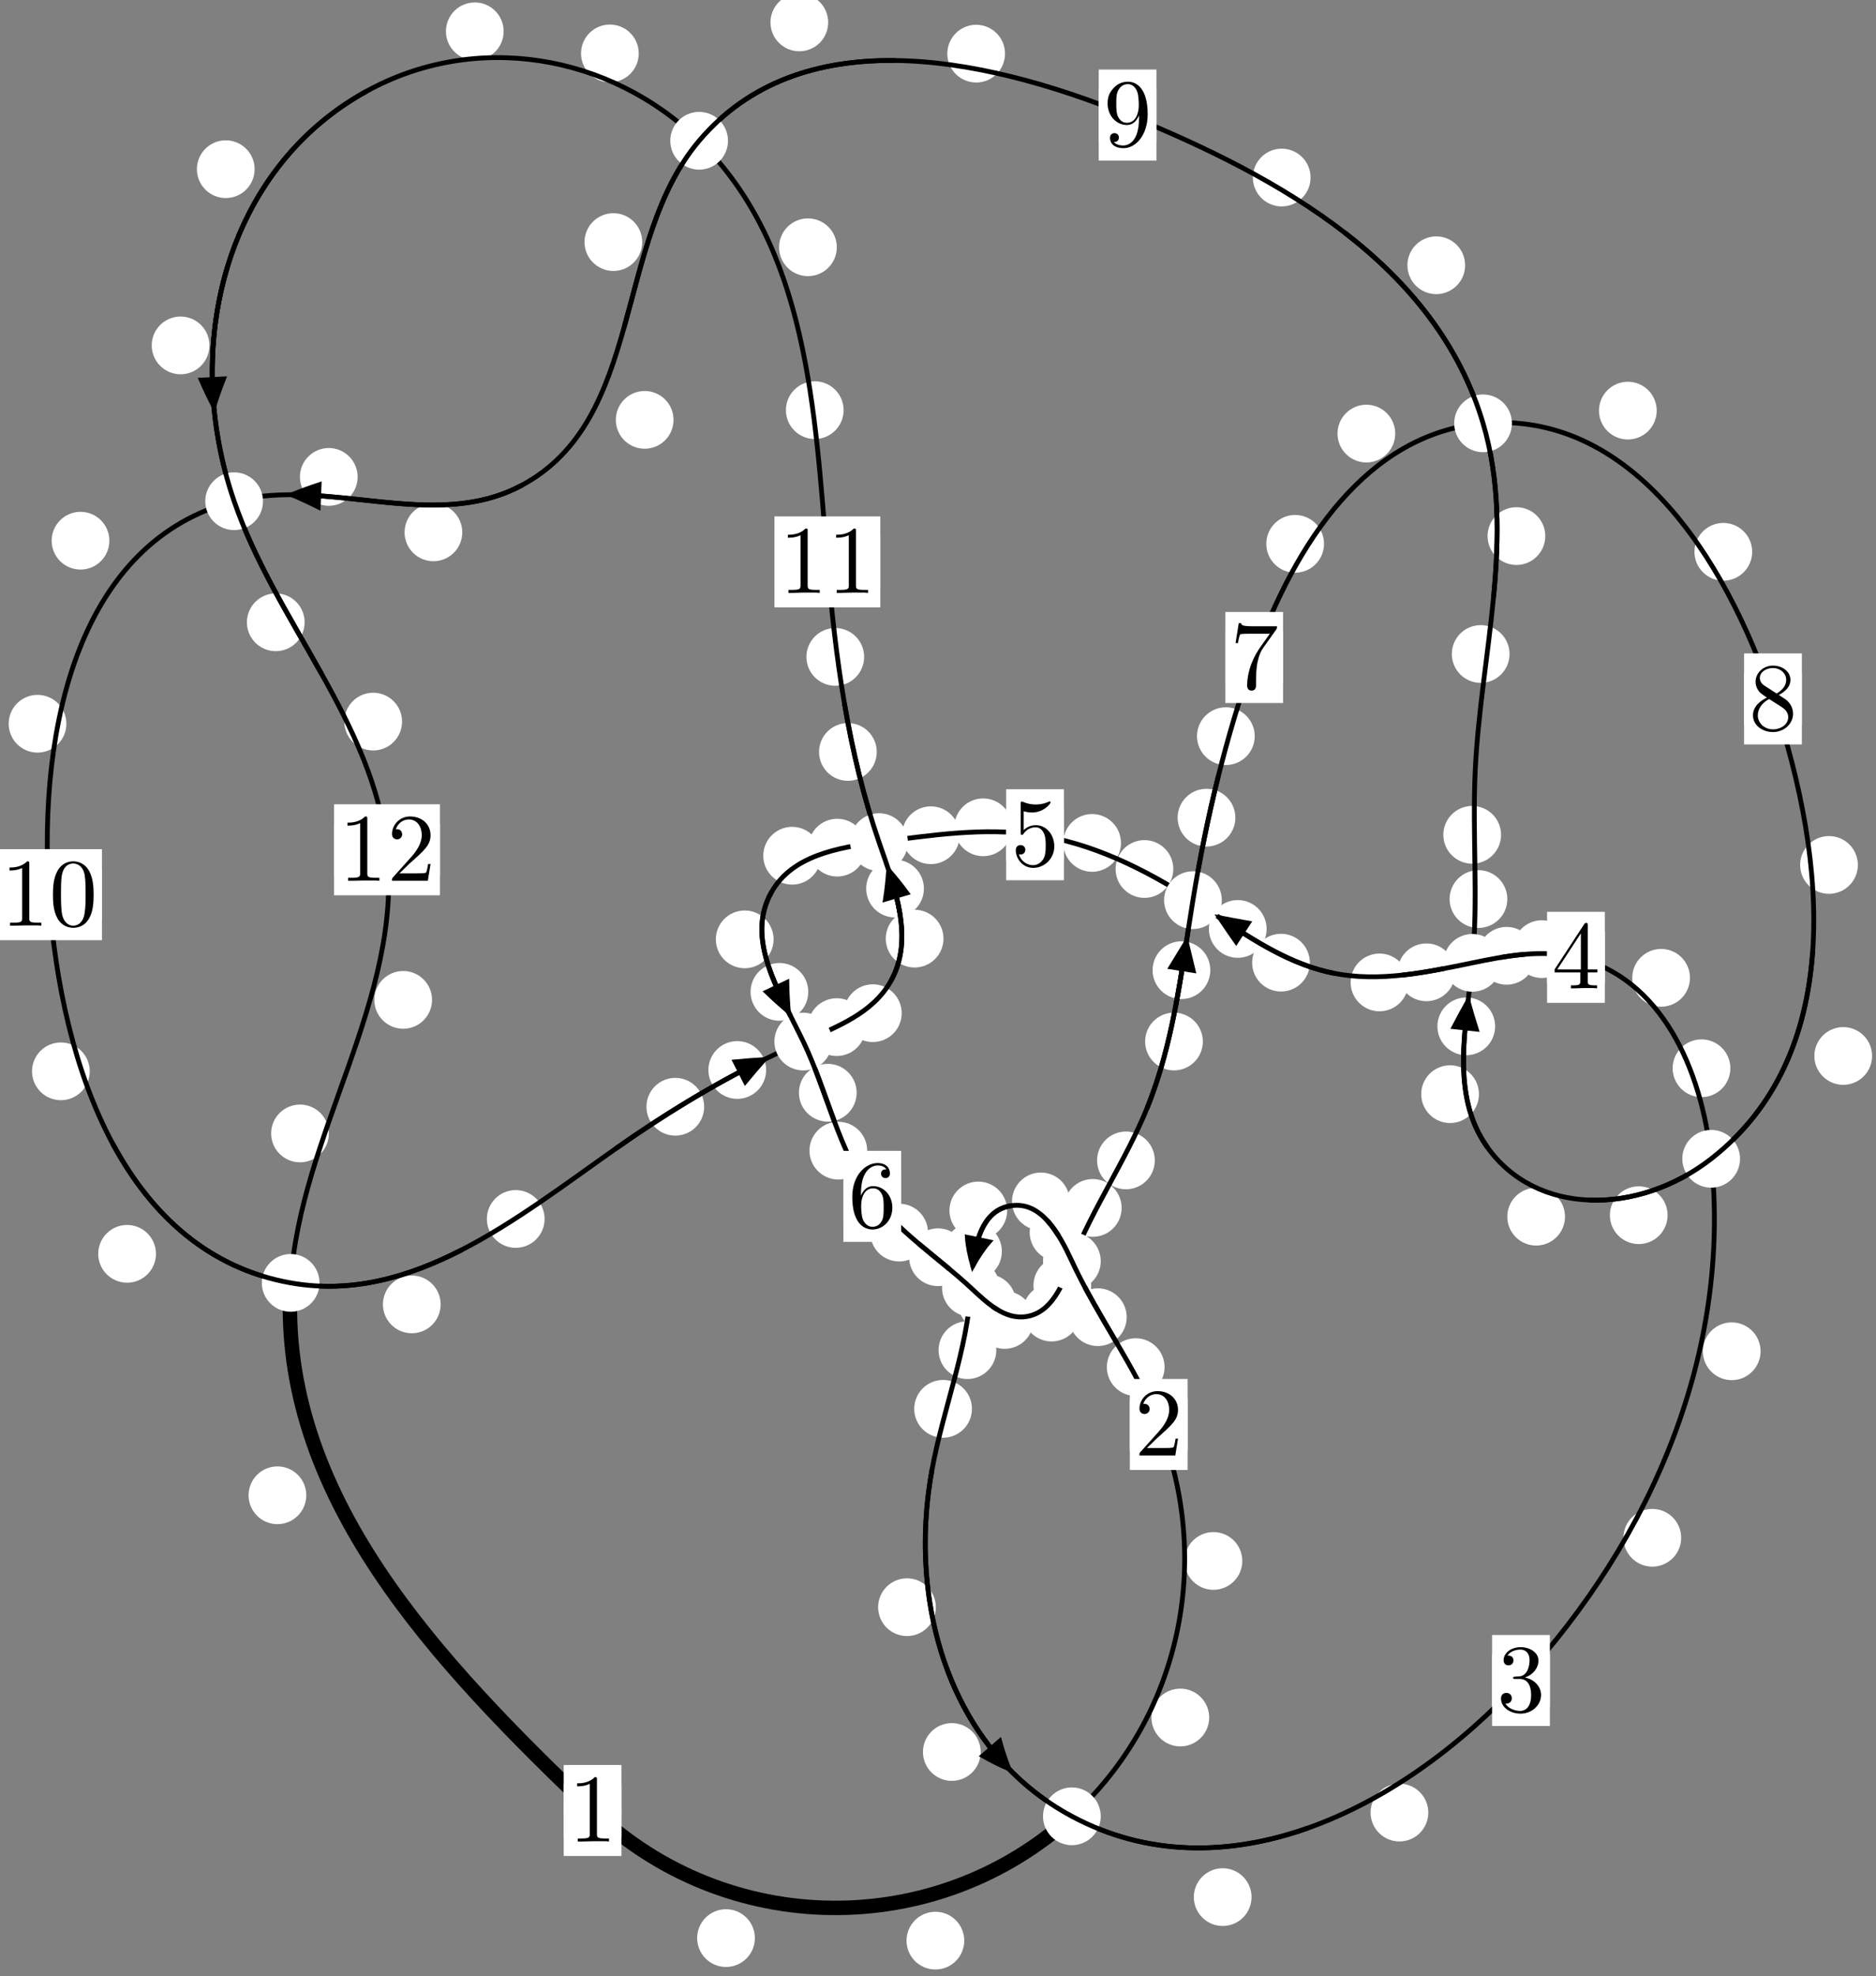 <?xml version="1.0"?>
<!-- Created by MetaPost 1.999 on 2021.07.05:2359 -->
<svg version="1.1" xmlns="http://www.w3.org/2000/svg" xmlns:xlink="http://www.w3.org/1999/xlink" width="194.272" height="204.528" viewBox="0 0 194.272 204.528">
<rect x="0" y="0" width="194.272" height="204.528" fill="#808080" stroke="none"/>
<!-- Original BoundingBox: -111.405655 -15.858383 82.866837 188.669342 -->
  <defs>
    <g transform="scale(0.01,0.01)" id="GLYPHcmr10_48">
      <path style="fill-rule: evenodd;" d="M460 -320C460 -400,455 -480,420 -554C374 -650,292 -666,250 -666C190 -666,117 -640,76 -547C44 -478,39 -400,39 -320C39 -245,43 -155,84 -79C127 2,200 22,249 22C303 22,379 1,423 -94C455 -163,460 -241,460 -320M249 -0C210 -0,151 -25,133 -121C122 -181,122 -273,122 -332C122 -396,122 -462,130 -516C149 -635,224 -644,249 -644C282 -644,348 -626,367 -527C377 -471,377 -395,377 -332C377 -257,377 -189,366 -125C351 -30,294 -0,249 -0"></path>
    </g>
    <g transform="scale(0.01,0.01)" id="GLYPHcmr10_49">
      <path style="fill-rule: evenodd;" d="M294 -640C294 -664,294 -666,271 -666C209 -602,121 -602,89 -602L89 -571C109 -571,168 -571,220 -597L220 -79C220 -43,217 -31,127 -31L95 -31L95 -0L257 -0L130 -3L217 -3L257 -3L297 -3L384 -3L419 -0L419 -31L387 -31C297 -31,294 -42,294 -79"></path>
    </g>
    <g transform="scale(0.01,0.01)" id="GLYPHcmr10_50">
      <path style="fill-rule: evenodd;" d="M127 -77L233 -180C389 -318,449 -372,449 -472C449 -586,359 -666,237 -666C124 -666,50 -574,50 -485C50 -429,100 -429,103 -429C120 -429,155 -441,155 -482C155 -508,137 -534,102 -534C94 -534,92 -534,89 -533C112 -598,166 -635,224 -635C315 -635,358 -554,358 -472C358 -392,308 -313,253 -251L61 -37C50 -26,50 -24,50 -0L421 -0L449 -174L424 -174C419 -144,412 -100,402 -85C395 -77,329 -77,307 -77"></path>
    </g>
    <g transform="scale(0.01,0.01)" id="GLYPHcmr10_51">
      <path style="fill-rule: evenodd;" d="M290 -352C372 -379,430 -449,430 -528C430 -610,342 -666,246 -666C145 -666,69 -606,69 -530C69 -497,91 -478,120 -478C151 -478,171 -500,171 -529C171 -579,124 -579,109 -579C140 -628,206 -641,242 -641C283 -641,338 -619,338 -529C338 -517,336 -459,310 -415C280 -367,246 -364,221 -363C213 -362,189 -360,182 -360C174 -359,167 -358,167 -348C167 -337,174 -337,191 -337L235 -337C317 -337,354 -269,354 -171C354 -35,285 -6,241 -6C198 -6,123 -23,88 -82C123 -77,154 -99,154 -137C154 -173,127 -193,98 -193C74 -193,42 -179,42 -135C42 -44,135 22,244 22C366 22,457 -69,457 -171C457 -253,394 -331,290 -352"></path>
    </g>
    <g transform="scale(0.01,0.01)" id="GLYPHcmr10_52">
      <path style="fill-rule: evenodd;" d="M294 -165L294 -78C294 -42,292 -31,218 -31L197 -31L197 -0L332 -0L238 -3L290 -3L332 -3L374 -3L427 -3L468 -0L468 -31L447 -31C373 -31,371 -42,371 -78L371 -165L471 -165L471 -196L371 -196L371 -651C371 -671,371 -677,355 -677C346 -677,343 -677,335 -665L28 -196L28 -165M300 -196L56 -196L300 -569"></path>
    </g>
    <g transform="scale(0.01,0.01)" id="GLYPHcmr10_53">
      <path style="fill-rule: evenodd;" d="M449 -201C449 -320,367 -420,259 -420C211 -420,168 -404,132 -369L132 -564C152 -558,185 -551,217 -551C340 -551,410 -642,410 -655C410 -661,407 -666,400 -666C399 -666,397 -666,392 -663C372 -654,323 -634,256 -634C216 -634,170 -641,123 -662C115 -665,113 -665,111 -665C101 -665,101 -657,101 -641L101 -345C101 -327,101 -319,115 -319C122 -319,124 -322,128 -328C139 -344,176 -398,257 -398C309 -398,334 -352,342 -334C358 -297,360 -258,360 -208C360 -173,360 -113,336 -71C312 -32,275 -6,229 -6C156 -6,99 -59,82 -118C85 -117,88 -116,99 -116C132 -116,149 -141,149 -165C149 -189,132 -214,99 -214C85 -214,50 -207,50 -161C50 -75,119 22,231 22C347 22,449 -74,449 -201"></path>
    </g>
    <g transform="scale(0.01,0.01)" id="GLYPHcmr10_54">
      <path style="fill-rule: evenodd;" d="M132 -328L132 -352C132 -605,256 -641,307 -641C331 -641,373 -635,395 -601C380 -601,340 -601,340 -556C340 -525,364 -510,386 -510C402 -510,432 -519,432 -558C432 -618,388 -666,305 -666C177 -666,42 -537,42 -316C42 -49,158 22,251 22C362 22,457 -72,457 -204C457 -331,368 -427,257 -427C189 -427,152 -376,132 -328M251 -6C188 -6,158 -66,152 -81C134 -128,134 -208,134 -226C134 -304,166 -404,256 -404C272 -404,318 -404,349 -342C367 -305,367 -254,367 -205C367 -157,367 -107,350 -71C320 -11,274 -6,251 -6"></path>
    </g>
    <g transform="scale(0.01,0.01)" id="GLYPHcmr10_55">
      <path style="fill-rule: evenodd;" d="M476 -609C485 -621,485 -623,485 -644L242 -644C120 -644,118 -657,114 -676L89 -676L56 -470L81 -470C84 -486,93 -549,106 -561C113 -567,191 -567,204 -567L411 -567C400 -551,321 -442,299 -409C209 -274,176 -135,176 -33C176 -23,176 22,222 22C268 22,268 -23,268 -33L268 -84C268 -139,271 -194,279 -248C283 -271,297 -357,341 -419"></path>
    </g>
    <g transform="scale(0.01,0.01)" id="GLYPHcmr10_56">
      <path style="fill-rule: evenodd;" d="M163 -457C117 -487,113 -521,113 -538C113 -599,178 -641,249 -641C322 -641,386 -589,386 -517C386 -460,347 -412,287 -377M309 -362C381 -399,430 -451,430 -517C430 -609,341 -666,250 -666C150 -666,69 -592,69 -499C69 -481,71 -436,113 -389C124 -377,161 -352,186 -335C128 -306,42 -250,42 -151C42 -45,144 22,249 22C362 22,457 -61,457 -168C457 -204,446 -249,408 -291C389 -312,373 -322,309 -362M209 -320L332 -242C360 -223,407 -193,407 -132C407 -58,332 -6,250 -6C164 -6,92 -68,92 -151C92 -209,124 -273,209 -320"></path>
    </g>
    <g transform="scale(0.01,0.01)" id="GLYPHcmr10_57">
      <path style="fill-rule: evenodd;" d="M367 -318L367 -286C367 -52,263 -6,205 -6C188 -6,134 -8,107 -42C151 -42,159 -71,159 -88C159 -119,135 -134,113 -134C97 -134,67 -125,67 -86C67 -19,121 22,206 22C335 22,457 -114,457 -329C457 -598,342 -666,253 -666C198 -666,149 -648,106 -603C65 -558,42 -516,42 -441C42 -316,130 -218,242 -218C303 -218,344 -260,367 -318M243 -241C227 -241,181 -241,150 -304C132 -341,132 -391,132 -440C132 -494,132 -541,153 -578C180 -628,218 -641,253 -641C299 -641,332 -607,349 -562C361 -530,365 -467,365 -421C365 -338,331 -241,243 -241"></path>
    </g>
  </defs>
  <path d="M78.173 200.607C78.173 199.814,77.858 199.054,77.297 198.493C76.737 197.933,75.977 197.618,75.184 197.618C74.391 197.618,73.631 197.933,73.071 198.493C72.51 199.054,72.195 199.814,72.195 200.607C72.195 201.399,72.51 202.16,73.071 202.72C73.631 203.281,74.391 203.596,75.184 203.596C75.977 203.596,76.737 203.281,77.297 202.72C77.858 202.16,78.173 201.399,78.173 200.607Z" style="fill: rgb(100%,100%,100%);stroke: none;"></path>
  <path d="M64.355 187.398C64.355 186.606,64.04 185.845,63.48 185.285C62.919 184.724,62.159 184.41,61.367 184.41C60.574 184.41,59.814 184.724,59.253 185.285C58.693 185.845,58.378 186.606,58.378 187.398C58.378 188.191,58.693 188.951,59.253 189.512C59.814 190.072,60.574 190.387,61.367 190.387C62.159 190.387,62.919 190.072,63.48 189.512C64.04 188.951,64.355 188.191,64.355 187.398Z" style="fill: rgb(100%,100%,100%);stroke: none;"></path>
  <path d="M125.219 177.774C125.219 176.981,124.904 176.221,124.343 175.661C123.783 175.1,123.023 174.785,122.23 174.785C121.437 174.785,120.677 175.1,120.117 175.661C119.556 176.221,119.241 176.981,119.241 177.774C119.241 178.567,119.556 179.327,120.117 179.887C120.677 180.448,121.437 180.763,122.23 180.763C123.023 180.763,123.783 180.448,124.343 179.887C124.904 179.327,125.219 178.567,125.219 177.774Z" style="fill: rgb(100%,100%,100%);stroke: none;"></path>
  <path d="M99.855 200.87C99.855 200.077,99.54 199.317,98.98 198.756C98.419 198.196,97.659 197.881,96.867 197.881C96.074 197.881,95.314 198.196,94.753 198.756C94.193 199.317,93.878 200.077,93.878 200.87C93.878 201.662,94.193 202.422,94.753 202.983C95.314 203.543,96.074 203.858,96.867 203.858C97.659 203.858,98.419 203.543,98.98 202.983C99.54 202.422,99.855 201.662,99.855 200.87Z" style="fill: rgb(100%,100%,100%);stroke: none;"></path>
  <path d="M120.599 141.506C120.599 140.713,120.284 139.953,119.723 139.393C119.163 138.832,118.403 138.517,117.61 138.517C116.817 138.517,116.057 138.832,115.497 139.393C114.936 139.953,114.621 140.713,114.621 141.506C114.621 142.299,114.936 143.059,115.497 143.619C116.057 144.18,116.817 144.495,117.61 144.495C118.403 144.495,119.163 144.18,119.723 143.619C120.284 143.059,120.599 142.299,120.599 141.506Z" style="fill: rgb(100%,100%,100%);stroke: none;"></path>
  <path d="M128.648 161.569C128.648 160.776,128.333 160.016,127.772 159.456C127.212 158.895,126.452 158.58,125.659 158.58C124.866 158.58,124.106 158.895,123.546 159.456C122.985 160.016,122.67 160.776,122.67 161.569C122.67 162.362,122.985 163.122,123.546 163.682C124.106 164.243,124.866 164.558,125.659 164.558C126.452 164.558,127.212 164.243,127.772 163.682C128.333 163.122,128.648 162.362,128.648 161.569Z" style="fill: rgb(100%,100%,100%);stroke: none;"></path>
  <path d="M112.607 127.556C112.607 126.764,112.292 126.004,111.732 125.443C111.171 124.883,110.411 124.568,109.618 124.568C108.826 124.568,108.065 124.883,107.505 125.443C106.944 126.004,106.63 126.764,106.63 127.556C106.63 128.349,106.944 129.109,107.505 129.67C108.065 130.23,108.826 130.545,109.618 130.545C110.411 130.545,111.171 130.23,111.732 129.67C112.292 129.109,112.607 128.349,112.607 127.556Z" style="fill: rgb(100%,100%,100%);stroke: none;"></path>
  <path d="M116.675 136.339C116.675 135.546,116.36 134.786,115.8 134.225C115.239 133.665,114.479 133.35,113.687 133.35C112.894 133.35,112.134 133.665,111.573 134.225C111.013 134.786,110.698 135.546,110.698 136.339C110.698 137.131,111.013 137.891,111.573 138.452C112.134 139.012,112.894 139.327,113.687 139.327C114.479 139.327,115.239 139.012,115.8 138.452C116.36 137.891,116.675 137.131,116.675 136.339Z" style="fill: rgb(100%,100%,100%);stroke: none;"></path>
  <path d="M104.3 125.293C104.3 124.5,103.985 123.74,103.424 123.18C102.864 122.619,102.104 122.304,101.311 122.304C100.518 122.304,99.758 122.619,99.198 123.18C98.637 123.74,98.322 124.5,98.322 125.293C98.322 126.086,98.637 126.846,99.198 127.406C99.758 127.967,100.518 128.282,101.311 128.282C102.104 128.282,102.864 127.967,103.424 127.406C103.985 126.846,104.3 126.086,104.3 125.293Z" style="fill: rgb(100%,100%,100%);stroke: none;"></path>
  <path d="M110.777 124.356C110.777 123.563,110.462 122.803,109.901 122.243C109.341 121.682,108.581 121.367,107.788 121.367C106.995 121.367,106.235 121.682,105.675 122.243C105.114 122.803,104.799 123.563,104.799 124.356C104.799 125.149,105.114 125.909,105.675 126.469C106.235 127.03,106.995 127.345,107.788 127.345C108.581 127.345,109.341 127.03,109.901 126.469C110.462 125.909,110.777 125.149,110.777 124.356Z" style="fill: rgb(100%,100%,100%);stroke: none;"></path>
  <path d="M103.172 139.749C103.172 138.957,102.857 138.197,102.297 137.636C101.736 137.076,100.976 136.761,100.183 136.761C99.391 136.761,98.631 137.076,98.07 137.636C97.51 138.197,97.195 138.957,97.195 139.749C97.195 140.542,97.51 141.302,98.07 141.863C98.631 142.423,99.391 142.738,100.183 142.738C100.976 142.738,101.736 142.423,102.297 141.863C102.857 141.302,103.172 140.542,103.172 139.749Z" style="fill: rgb(100%,100%,100%);stroke: none;"></path>
  <path d="M103.751 129.529C103.751 128.736,103.436 127.976,102.875 127.416C102.315 126.855,101.555 126.54,100.762 126.54C99.969 126.54,99.209 126.855,98.649 127.416C98.088 127.976,97.773 128.736,97.773 129.529C97.773 130.322,98.088 131.082,98.649 131.642C99.209 132.203,99.969 132.518,100.762 132.518C101.555 132.518,102.315 132.203,102.875 131.642C103.436 131.082,103.751 130.322,103.751 129.529Z" style="fill: rgb(100%,100%,100%);stroke: none;"></path>
  <path d="M96.912 166.355C96.912 165.563,96.597 164.803,96.037 164.242C95.476 163.682,94.716 163.367,93.924 163.367C93.131 163.367,92.371 163.682,91.81 164.242C91.25 164.803,90.935 165.563,90.935 166.355C90.935 167.148,91.25 167.908,91.81 168.469C92.371 169.029,93.131 169.344,93.924 169.344C94.716 169.344,95.476 169.029,96.037 168.469C96.597 167.908,96.912 167.148,96.912 166.355Z" style="fill: rgb(100%,100%,100%);stroke: none;"></path>
  <path d="M100.651 145.824C100.651 145.031,100.336 144.271,99.775 143.711C99.215 143.15,98.454 142.835,97.662 142.835C96.869 142.835,96.109 143.15,95.548 143.711C94.988 144.271,94.673 145.031,94.673 145.824C94.673 146.617,94.988 147.377,95.548 147.937C96.109 148.498,96.869 148.813,97.662 148.813C98.454 148.813,99.215 148.498,99.775 147.937C100.336 147.377,100.651 146.617,100.651 145.824Z" style="fill: rgb(100%,100%,100%);stroke: none;"></path>
  <path d="M129.605 196.363C129.605 195.571,129.29 194.811,128.73 194.25C128.169 193.69,127.409 193.375,126.617 193.375C125.824 193.375,125.064 193.69,124.503 194.25C123.943 194.811,123.628 195.571,123.628 196.363C123.628 197.156,123.943 197.916,124.503 198.477C125.064 199.037,125.824 199.352,126.617 199.352C127.409 199.352,128.169 199.037,128.73 198.477C129.29 197.916,129.605 197.156,129.605 196.363Z" style="fill: rgb(100%,100%,100%);stroke: none;"></path>
  <path d="M101.556 181.342C101.556 180.549,101.241 179.789,100.681 179.228C100.12 178.668,99.36 178.353,98.567 178.353C97.775 178.353,97.014 178.668,96.454 179.228C95.893 179.789,95.578 180.549,95.578 181.342C95.578 182.134,95.893 182.895,96.454 183.455C97.014 184.015,97.775 184.33,98.567 184.33C99.36 184.33,100.12 184.015,100.681 183.455C101.241 182.895,101.556 182.134,101.556 181.342Z" style="fill: rgb(100%,100%,100%);stroke: none;"></path>
  <path d="M174.097 159.17C174.097 158.378,173.782 157.618,173.221 157.057C172.661 156.497,171.901 156.182,171.108 156.182C170.315 156.182,169.555 156.497,168.995 157.057C168.434 157.618,168.119 158.378,168.119 159.17C168.119 159.963,168.434 160.723,168.995 161.284C169.555 161.844,170.315 162.159,171.108 162.159C171.901 162.159,172.661 161.844,173.221 161.284C173.782 160.723,174.097 159.963,174.097 159.17Z" style="fill: rgb(100%,100%,100%);stroke: none;"></path>
  <path d="M147.91 187.615C147.91 186.822,147.595 186.062,147.034 185.501C146.474 184.941,145.714 184.626,144.921 184.626C144.128 184.626,143.368 184.941,142.808 185.501C142.247 186.062,141.932 186.822,141.932 187.615C141.932 188.407,142.247 189.168,142.808 189.728C143.368 190.289,144.128 190.604,144.921 190.604C145.714 190.604,146.474 190.289,147.034 189.728C147.595 189.168,147.91 188.407,147.91 187.615Z" style="fill: rgb(100%,100%,100%);stroke: none;"></path>
  <path d="M179.191 110.572C179.191 109.779,178.876 109.019,178.315 108.458C177.755 107.898,176.995 107.583,176.202 107.583C175.409 107.583,174.649 107.898,174.089 108.458C173.528 109.019,173.213 109.779,173.213 110.572C173.213 111.364,173.528 112.125,174.089 112.685C174.649 113.246,175.409 113.561,176.202 113.561C176.995 113.561,177.755 113.246,178.315 112.685C178.876 112.125,179.191 111.364,179.191 110.572Z" style="fill: rgb(100%,100%,100%);stroke: none;"></path>
  <path d="M182.32 139.865C182.32 139.072,182.005 138.312,181.444 137.752C180.884 137.191,180.124 136.876,179.331 136.876C178.538 136.876,177.778 137.191,177.218 137.752C176.657 138.312,176.342 139.072,176.342 139.865C176.342 140.658,176.657 141.418,177.218 141.978C177.778 142.539,178.538 142.854,179.331 142.854C180.124 142.854,180.884 142.539,181.444 141.978C182.005 141.418,182.32 140.658,182.32 139.865Z" style="fill: rgb(100%,100%,100%);stroke: none;"></path>
  <path d="M162.657 98.241C162.657 97.448,162.342 96.688,161.781 96.128C161.221 95.567,160.461 95.252,159.668 95.252C158.875 95.252,158.115 95.567,157.555 96.128C156.994 96.688,156.679 97.448,156.679 98.241C156.679 99.034,156.994 99.794,157.555 100.354C158.115 100.915,158.875 101.23,159.668 101.23C160.461 101.23,161.221 100.915,161.781 100.354C162.342 99.794,162.657 99.034,162.657 98.241Z" style="fill: rgb(100%,100%,100%);stroke: none;"></path>
  <path d="M175.008 101.211C175.008 100.418,174.693 99.658,174.133 99.098C173.572 98.537,172.812 98.222,172.019 98.222C171.227 98.222,170.467 98.537,169.906 99.098C169.346 99.658,169.031 100.418,169.031 101.211C169.031 102.004,169.346 102.764,169.906 103.324C170.467 103.885,171.227 104.2,172.019 104.2C172.812 104.2,173.572 103.885,174.133 103.324C174.693 102.764,175.008 102.004,175.008 101.211Z" style="fill: rgb(100%,100%,100%);stroke: none;"></path>
  <path d="M150.701 100.642C150.701 99.85,150.386 99.089,149.825 98.529C149.265 97.968,148.505 97.653,147.712 97.653C146.919 97.653,146.159 97.968,145.599 98.529C145.038 99.089,144.723 99.85,144.723 100.642C144.723 101.435,145.038 102.195,145.599 102.756C146.159 103.316,146.919 103.631,147.712 103.631C148.505 103.631,149.265 103.316,149.825 102.756C150.386 102.195,150.701 101.435,150.701 100.642Z" style="fill: rgb(100%,100%,100%);stroke: none;"></path>
  <path d="M159.011 98.931C159.011 98.138,158.696 97.378,158.136 96.818C157.575 96.257,156.815 95.942,156.022 95.942C155.23 95.942,154.469 96.257,153.909 96.818C153.348 97.378,153.034 98.138,153.034 98.931C153.034 99.724,153.348 100.484,153.909 101.044C154.469 101.605,155.23 101.92,156.022 101.92C156.815 101.92,157.575 101.605,158.136 101.044C158.696 100.484,159.011 99.724,159.011 98.931Z" style="fill: rgb(100%,100%,100%);stroke: none;"></path>
  <path d="M135.645 99.643C135.645 98.85,135.331 98.09,134.77 97.529C134.21 96.969,133.449 96.654,132.657 96.654C131.864 96.654,131.104 96.969,130.543 97.529C129.983 98.09,129.668 98.85,129.668 99.643C129.668 100.435,129.983 101.196,130.543 101.756C131.104 102.316,131.864 102.631,132.657 102.631C133.449 102.631,134.21 102.316,134.77 101.756C135.331 101.196,135.645 100.435,135.645 99.643Z" style="fill: rgb(100%,100%,100%);stroke: none;"></path>
  <path d="M145.845 101.688C145.845 100.895,145.53 100.135,144.97 99.574C144.409 99.014,143.649 98.699,142.856 98.699C142.064 98.699,141.303 99.014,140.743 99.574C140.182 100.135,139.868 100.895,139.868 101.688C139.868 102.48,140.182 103.24,140.743 103.801C141.303 104.361,142.064 104.676,142.856 104.676C143.649 104.676,144.409 104.361,144.97 103.801C145.53 103.24,145.845 102.48,145.845 101.688Z" style="fill: rgb(100%,100%,100%);stroke: none;"></path>
  <path d="M121.504 89.948C121.504 89.155,121.189 88.395,120.629 87.835C120.068 87.274,119.308 86.959,118.516 86.959C117.723 86.959,116.963 87.274,116.402 87.835C115.842 88.395,115.527 89.155,115.527 89.948C115.527 90.741,115.842 91.501,116.402 92.061C116.963 92.622,117.723 92.937,118.516 92.937C119.308 92.937,120.068 92.622,120.629 92.061C121.189 91.501,121.504 90.741,121.504 89.948Z" style="fill: rgb(100%,100%,100%);stroke: none;"></path>
  <path d="M131.167 96.152C131.167 95.359,130.852 94.599,130.291 94.038C129.731 93.478,128.971 93.163,128.178 93.163C127.385 93.163,126.625 93.478,126.065 94.038C125.504 94.599,125.189 95.359,125.189 96.152C125.189 96.944,125.504 97.705,126.065 98.265C126.625 98.826,127.385 99.141,128.178 99.141C128.971 99.141,129.731 98.826,130.291 98.265C130.852 97.705,131.167 96.944,131.167 96.152Z" style="fill: rgb(100%,100%,100%);stroke: none;"></path>
  <path d="M104.801 85.632C104.801 84.839,104.486 84.079,103.926 83.518C103.365 82.958,102.605 82.643,101.813 82.643C101.02 82.643,100.26 82.958,99.699 83.518C99.139 84.079,98.824 84.839,98.824 85.632C98.824 86.424,99.139 87.184,99.699 87.745C100.26 88.305,101.02 88.62,101.813 88.62C102.605 88.62,103.365 88.305,103.926 87.745C104.486 87.184,104.801 86.424,104.801 85.632Z" style="fill: rgb(100%,100%,100%);stroke: none;"></path>
  <path d="M116.084 87.248C116.084 86.455,115.769 85.695,115.209 85.135C114.648 84.574,113.888 84.259,113.095 84.259C112.303 84.259,111.542 84.574,110.982 85.135C110.422 85.695,110.107 86.455,110.107 87.248C110.107 88.041,110.422 88.801,110.982 89.361C111.542 89.922,112.303 90.237,113.095 90.237C113.888 90.237,114.648 89.922,115.209 89.361C115.769 88.801,116.084 88.041,116.084 87.248Z" style="fill: rgb(100%,100%,100%);stroke: none;"></path>
  <path d="M89.689 87.738C89.689 86.945,89.374 86.185,88.813 85.625C88.253 85.064,87.493 84.749,86.7 84.749C85.907 84.749,85.147 85.064,84.587 85.625C84.026 86.185,83.711 86.945,83.711 87.738C83.711 88.531,84.026 89.291,84.587 89.851C85.147 90.412,85.907 90.727,86.7 90.727C87.493 90.727,88.253 90.412,88.813 89.851C89.374 89.291,89.689 88.531,89.689 87.738Z" style="fill: rgb(100%,100%,100%);stroke: none;"></path>
  <path d="M99.385 86.452C99.385 85.66,99.07 84.899,98.509 84.339C97.949 83.778,97.189 83.463,96.396 83.463C95.603 83.463,94.843 83.778,94.283 84.339C93.722 84.899,93.407 85.66,93.407 86.452C93.407 87.245,93.722 88.005,94.283 88.566C94.843 89.126,95.603 89.441,96.396 89.441C97.189 89.441,97.949 89.126,98.509 88.566C99.07 88.005,99.385 87.245,99.385 86.452Z" style="fill: rgb(100%,100%,100%);stroke: none;"></path>
  <path d="M80.109 97.23C80.109 96.437,79.794 95.677,79.233 95.116C78.673 94.556,77.912 94.241,77.12 94.241C76.327 94.241,75.567 94.556,75.006 95.116C74.446 95.677,74.131 96.437,74.131 97.23C74.131 98.022,74.446 98.783,75.006 99.343C75.567 99.904,76.327 100.219,77.12 100.219C77.912 100.219,78.673 99.904,79.233 99.343C79.794 98.783,80.109 98.022,80.109 97.23Z" style="fill: rgb(100%,100%,100%);stroke: none;"></path>
  <path d="M85.019 88.573C85.019 87.781,84.704 87.02,84.144 86.46C83.583 85.899,82.823 85.584,82.031 85.584C81.238 85.584,80.478 85.899,79.917 86.46C79.357 87.02,79.042 87.781,79.042 88.573C79.042 89.366,79.357 90.126,79.917 90.687C80.478 91.247,81.238 91.562,82.031 91.562C82.823 91.562,83.583 91.247,84.144 90.687C84.704 90.126,85.019 89.366,85.019 88.573Z" style="fill: rgb(100%,100%,100%);stroke: none;"></path>
  <path d="M88.711 113.106C88.711 112.313,88.396 111.553,87.836 110.992C87.275 110.432,86.515 110.117,85.722 110.117C84.93 110.117,84.17 110.432,83.609 110.992C83.049 111.553,82.734 112.313,82.734 113.106C82.734 113.898,83.049 114.659,83.609 115.219C84.17 115.78,84.93 116.095,85.722 116.095C86.515 116.095,87.275 115.78,87.836 115.219C88.396 114.659,88.711 113.898,88.711 113.106Z" style="fill: rgb(100%,100%,100%);stroke: none;"></path>
  <path d="M83.703 102.665C83.703 101.872,83.388 101.112,82.828 100.552C82.268 99.991,81.507 99.676,80.715 99.676C79.922 99.676,79.162 99.991,78.601 100.552C78.041 101.112,77.726 101.872,77.726 102.665C77.726 103.458,78.041 104.218,78.601 104.778C79.162 105.339,79.922 105.654,80.715 105.654C81.507 105.654,82.268 105.339,82.828 104.778C83.388 104.218,83.703 103.458,83.703 102.665Z" style="fill: rgb(100%,100%,100%);stroke: none;"></path>
  <path d="M96.103 127.581C96.103 126.788,95.788 126.028,95.227 125.467C94.667 124.907,93.907 124.592,93.114 124.592C92.321 124.592,91.561 124.907,91.001 125.467C90.44 126.028,90.125 126.788,90.125 127.581C90.125 128.373,90.44 129.134,91.001 129.694C91.561 130.255,92.321 130.57,93.114 130.57C93.907 130.57,94.667 130.255,95.227 129.694C95.788 129.134,96.103 128.373,96.103 127.581Z" style="fill: rgb(100%,100%,100%);stroke: none;"></path>
  <path d="M89.804 119.101C89.804 118.308,89.489 117.548,88.928 116.988C88.368 116.427,87.608 116.112,86.815 116.112C86.022 116.112,85.262 116.427,84.702 116.988C84.141 117.548,83.826 118.308,83.826 119.101C83.826 119.894,84.141 120.654,84.702 121.214C85.262 121.775,86.022 122.09,86.815 122.09C87.608 122.09,88.368 121.775,88.928 121.214C89.489 120.654,89.804 119.894,89.804 119.101Z" style="fill: rgb(100%,100%,100%);stroke: none;"></path>
  <path d="M105.218 134.871C105.218 134.079,104.903 133.319,104.343 132.758C103.782 132.198,103.022 131.883,102.23 131.883C101.437 131.883,100.677 132.198,100.116 132.758C99.556 133.319,99.241 134.079,99.241 134.871C99.241 135.664,99.556 136.424,100.116 136.985C100.677 137.545,101.437 137.86,102.23 137.86C103.022 137.86,103.782 137.545,104.343 136.985C104.903 136.424,105.218 135.664,105.218 134.871Z" style="fill: rgb(100%,100%,100%);stroke: none;"></path>
  <path d="M100.125 130.132C100.125 129.34,99.811 128.579,99.25 128.019C98.69 127.458,97.929 127.144,97.137 127.144C96.344 127.144,95.584 127.458,95.023 128.019C94.463 128.579,94.148 129.34,94.148 130.132C94.148 130.925,94.463 131.685,95.023 132.246C95.584 132.806,96.344 133.121,97.137 133.121C97.929 133.121,98.69 132.806,99.25 132.246C99.811 131.685,100.125 130.925,100.125 130.132Z" style="fill: rgb(100%,100%,100%);stroke: none;"></path>
  <path d="M111.889 135.861C111.889 135.068,111.574 134.308,111.013 133.747C110.453 133.187,109.692 132.872,108.9 132.872C108.107 132.872,107.347 133.187,106.786 133.747C106.226 134.308,105.911 135.068,105.911 135.861C105.911 136.653,106.226 137.413,106.786 137.974C107.347 138.534,108.107 138.849,108.9 138.849C109.692 138.849,110.453 138.534,111.013 137.974C111.574 137.413,111.889 136.653,111.889 135.861Z" style="fill: rgb(100%,100%,100%);stroke: none;"></path>
  <path d="M107.032 136.625C107.032 135.832,106.717 135.072,106.156 134.511C105.596 133.951,104.836 133.636,104.043 133.636C103.25 133.636,102.49 133.951,101.93 134.511C101.369 135.072,101.054 135.832,101.054 136.625C101.054 137.417,101.369 138.178,101.93 138.738C102.49 139.299,103.25 139.613,104.043 139.613C104.836 139.613,105.596 139.299,106.156 138.738C106.717 138.178,107.032 137.417,107.032 136.625Z" style="fill: rgb(100%,100%,100%);stroke: none;"></path>
  <path d="M116.152 125.028C116.152 124.236,115.837 123.476,115.277 122.915C114.716 122.355,113.956 122.04,113.163 122.04C112.371 122.04,111.611 122.355,111.05 122.915C110.49 123.476,110.175 124.236,110.175 125.028C110.175 125.821,110.49 126.581,111.05 127.142C111.611 127.702,112.371 128.017,113.163 128.017C113.956 128.017,114.716 127.702,115.277 127.142C115.837 126.581,116.152 125.821,116.152 125.028Z" style="fill: rgb(100%,100%,100%);stroke: none;"></path>
  <path d="M113 133.058C113 132.265,112.685 131.505,112.124 130.945C111.564 130.384,110.804 130.069,110.011 130.069C109.218 130.069,108.458 130.384,107.898 130.945C107.337 131.505,107.022 132.265,107.022 133.058C107.022 133.851,107.337 134.611,107.898 135.171C108.458 135.732,109.218 136.047,110.011 136.047C110.804 136.047,111.564 135.732,112.124 135.171C112.685 134.611,113 133.851,113 133.058Z" style="fill: rgb(100%,100%,100%);stroke: none;"></path>
  <path d="M124.562 107.804C124.562 107.011,124.247 106.251,123.687 105.691C123.126 105.13,122.366 104.815,121.573 104.815C120.781 104.815,120.02 105.13,119.46 105.691C118.9 106.251,118.585 107.011,118.585 107.804C118.585 108.597,118.9 109.357,119.46 109.917C120.02 110.478,120.781 110.793,121.573 110.793C122.366 110.793,123.126 110.478,123.687 109.917C124.247 109.357,124.562 108.597,124.562 107.804Z" style="fill: rgb(100%,100%,100%);stroke: none;"></path>
  <path d="M119.587 120.11C119.587 119.318,119.272 118.557,118.712 117.997C118.151 117.437,117.391 117.122,116.598 117.122C115.806 117.122,115.046 117.437,114.485 117.997C113.925 118.557,113.61 119.318,113.61 120.11C113.61 120.903,113.925 121.663,114.485 122.224C115.046 122.784,115.806 123.099,116.598 123.099C117.391 123.099,118.151 122.784,118.712 122.224C119.272 121.663,119.587 120.903,119.587 120.11Z" style="fill: rgb(100%,100%,100%);stroke: none;"></path>
  <path d="M127.928 84.634C127.928 83.841,127.613 83.081,127.053 82.521C126.492 81.96,125.732 81.645,124.94 81.645C124.147 81.645,123.387 81.96,122.826 82.521C122.266 83.081,121.951 83.841,121.951 84.634C121.951 85.427,122.266 86.187,122.826 86.747C123.387 87.308,124.147 87.623,124.94 87.623C125.732 87.623,126.492 87.308,127.053 86.747C127.613 86.187,127.928 85.427,127.928 84.634Z" style="fill: rgb(100%,100%,100%);stroke: none;"></path>
  <path d="M125.336 100.42C125.336 99.627,125.021 98.867,124.46 98.306C123.9 97.746,123.14 97.431,122.347 97.431C121.554 97.431,120.794 97.746,120.234 98.306C119.673 98.867,119.358 99.627,119.358 100.42C119.358 101.212,119.673 101.973,120.234 102.533C120.794 103.093,121.554 103.408,122.347 103.408C123.14 103.408,123.9 103.093,124.46 102.533C125.021 101.973,125.336 101.212,125.336 100.42Z" style="fill: rgb(100%,100%,100%);stroke: none;"></path>
  <path d="M137.11 56.291C137.11 55.498,136.795 54.738,136.235 54.177C135.674 53.617,134.914 53.302,134.121 53.302C133.329 53.302,132.569 53.617,132.008 54.177C131.448 54.738,131.133 55.498,131.133 56.291C131.133 57.083,131.448 57.843,132.008 58.404C132.569 58.964,133.329 59.279,134.121 59.279C134.914 59.279,135.674 58.964,136.235 58.404C136.795 57.843,137.11 57.083,137.11 56.291Z" style="fill: rgb(100%,100%,100%);stroke: none;"></path>
  <path d="M129.935 76.197C129.935 75.404,129.62 74.644,129.059 74.084C128.499 73.523,127.739 73.208,126.946 73.208C126.153 73.208,125.393 73.523,124.833 74.084C124.272 74.644,123.957 75.404,123.957 76.197C123.957 76.99,124.272 77.75,124.833 78.31C125.393 78.871,126.153 79.186,126.946 79.186C127.739 79.186,128.499 78.871,129.059 78.31C129.62 77.75,129.935 76.99,129.935 76.197Z" style="fill: rgb(100%,100%,100%);stroke: none;"></path>
  <path d="M171.563 42.503C171.563 41.71,171.248 40.95,170.688 40.389C170.127 39.829,169.367 39.514,168.575 39.514C167.782 39.514,167.022 39.829,166.461 40.389C165.901 40.95,165.586 41.71,165.586 42.503C165.586 43.295,165.901 44.055,166.461 44.616C167.022 45.176,167.782 45.491,168.575 45.491C169.367 45.491,170.127 45.176,170.688 44.616C171.248 44.055,171.563 43.295,171.563 42.503Z" style="fill: rgb(100%,100%,100%);stroke: none;"></path>
  <path d="M144.485 44.879C144.485 44.086,144.17 43.326,143.61 42.766C143.049 42.205,142.289 41.89,141.496 41.89C140.704 41.89,139.943 42.205,139.383 42.766C138.823 43.326,138.508 44.086,138.508 44.879C138.508 45.672,138.823 46.432,139.383 46.992C139.943 47.553,140.704 47.868,141.496 47.868C142.289 47.868,143.049 47.553,143.61 46.992C144.17 46.432,144.485 45.672,144.485 44.879Z" style="fill: rgb(100%,100%,100%);stroke: none;"></path>
  <path d="M192.394 89.527C192.394 88.734,192.079 87.974,191.519 87.414C190.958 86.853,190.198 86.538,189.406 86.538C188.613 86.538,187.853 86.853,187.292 87.414C186.732 87.974,186.417 88.734,186.417 89.527C186.417 90.32,186.732 91.08,187.292 91.64C187.853 92.201,188.613 92.516,189.406 92.516C190.198 92.516,190.958 92.201,191.519 91.64C192.079 91.08,192.394 90.32,192.394 89.527Z" style="fill: rgb(100%,100%,100%);stroke: none;"></path>
  <path d="M181.45 57.117C181.45 56.324,181.135 55.564,180.574 55.003C180.014 54.443,179.253 54.128,178.461 54.128C177.668 54.128,176.908 54.443,176.347 55.003C175.787 55.564,175.472 56.324,175.472 57.117C175.472 57.909,175.787 58.669,176.347 59.23C176.908 59.79,177.668 60.105,178.461 60.105C179.253 60.105,180.014 59.79,180.574 59.23C181.135 58.669,181.45 57.909,181.45 57.117Z" style="fill: rgb(100%,100%,100%);stroke: none;"></path>
  <path d="M172.691 125.782C172.691 124.989,172.376 124.229,171.816 123.668C171.255 123.108,170.495 122.793,169.703 122.793C168.91 122.793,168.15 123.108,167.589 123.668C167.029 124.229,166.714 124.989,166.714 125.782C166.714 126.574,167.029 127.334,167.589 127.895C168.15 128.455,168.91 128.77,169.703 128.77C170.495 128.77,171.255 128.455,171.816 127.895C172.376 127.334,172.691 126.574,172.691 125.782Z" style="fill: rgb(100%,100%,100%);stroke: none;"></path>
  <path d="M193.867 109.3C193.867 108.507,193.552 107.747,192.991 107.186C192.431 106.626,191.671 106.311,190.878 106.311C190.085 106.311,189.325 106.626,188.765 107.186C188.204 107.747,187.889 108.507,187.889 109.3C187.889 110.092,188.204 110.852,188.765 111.413C189.325 111.973,190.085 112.288,190.878 112.288C191.671 112.288,192.431 111.973,192.991 111.413C193.552 110.852,193.867 110.092,193.867 109.3Z" style="fill: rgb(100%,100%,100%);stroke: none;"></path>
  <path d="M153.153 113.253C153.153 112.46,152.838 111.7,152.278 111.139C151.717 110.579,150.957 110.264,150.164 110.264C149.372 110.264,148.611 110.579,148.051 111.139C147.491 111.7,147.176 112.46,147.176 113.253C147.176 114.045,147.491 114.806,148.051 115.366C148.611 115.927,149.372 116.242,150.164 116.242C150.957 116.242,151.717 115.927,152.278 115.366C152.838 114.806,153.153 114.045,153.153 113.253Z" style="fill: rgb(100%,100%,100%);stroke: none;"></path>
  <path d="M162.067 125.936C162.067 125.143,161.752 124.383,161.192 123.823C160.631 123.262,159.871 122.947,159.078 122.947C158.286 122.947,157.526 123.262,156.965 123.823C156.405 124.383,156.09 125.143,156.09 125.936C156.09 126.729,156.405 127.489,156.965 128.049C157.526 128.61,158.286 128.925,159.078 128.925C159.871 128.925,160.631 128.61,161.192 128.049C161.752 127.489,162.067 126.729,162.067 125.936Z" style="fill: rgb(100%,100%,100%);stroke: none;"></path>
  <path d="M156.093 93.058C156.093 92.266,155.778 91.506,155.217 90.945C154.657 90.385,153.897 90.07,153.104 90.07C152.311 90.07,151.551 90.385,150.991 90.945C150.43 91.506,150.115 92.266,150.115 93.058C150.115 93.851,150.43 94.611,150.991 95.172C151.551 95.732,152.311 96.047,153.104 96.047C153.897 96.047,154.657 95.732,155.217 95.172C155.778 94.611,156.093 93.851,156.093 93.058Z" style="fill: rgb(100%,100%,100%);stroke: none;"></path>
  <path d="M154.831 106.233C154.831 105.44,154.516 104.68,153.955 104.12C153.395 103.559,152.635 103.244,151.842 103.244C151.049 103.244,150.289 103.559,149.729 104.12C149.168 104.68,148.853 105.44,148.853 106.233C148.853 107.026,149.168 107.786,149.729 108.346C150.289 108.907,151.049 109.222,151.842 109.222C152.635 109.222,153.395 108.907,153.955 108.346C154.516 107.786,154.831 107.026,154.831 106.233Z" style="fill: rgb(100%,100%,100%);stroke: none;"></path>
  <path d="M156.323 67.694C156.323 66.901,156.008 66.141,155.448 65.58C154.887 65.02,154.127 64.705,153.334 64.705C152.542 64.705,151.781 65.02,151.221 65.58C150.66 66.141,150.345 66.901,150.345 67.694C150.345 68.486,150.66 69.247,151.221 69.807C151.781 70.368,152.542 70.683,153.334 70.683C154.127 70.683,154.887 70.368,155.448 69.807C156.008 69.247,156.323 68.486,156.323 67.694Z" style="fill: rgb(100%,100%,100%);stroke: none;"></path>
  <path d="M155.444 86.409C155.444 85.616,155.129 84.856,154.569 84.296C154.008 83.735,153.248 83.42,152.456 83.42C151.663 83.42,150.903 83.735,150.342 84.296C149.782 84.856,149.467 85.616,149.467 86.409C149.467 87.202,149.782 87.962,150.342 88.522C150.903 89.083,151.663 89.398,152.456 89.398C153.248 89.398,154.008 89.083,154.569 88.522C155.129 87.962,155.444 87.202,155.444 86.409Z" style="fill: rgb(100%,100%,100%);stroke: none;"></path>
  <path d="M151.723 27.456C151.723 26.664,151.408 25.903,150.848 25.343C150.287 24.782,149.527 24.468,148.734 24.468C147.942 24.468,147.181 24.782,146.621 25.343C146.06 25.903,145.746 26.664,145.746 27.456C145.746 28.249,146.06 29.009,146.621 29.57C147.181 30.13,147.942 30.445,148.734 30.445C149.527 30.445,150.287 30.13,150.848 29.57C151.408 29.009,151.723 28.249,151.723 27.456Z" style="fill: rgb(100%,100%,100%);stroke: none;"></path>
  <path d="M160.025 55.489C160.025 54.696,159.71 53.936,159.15 53.376C158.589 52.815,157.829 52.5,157.037 52.5C156.244 52.5,155.484 52.815,154.923 53.376C154.363 53.936,154.048 54.696,154.048 55.489C154.048 56.282,154.363 57.042,154.923 57.602C155.484 58.163,156.244 58.478,157.037 58.478C157.829 58.478,158.589 58.163,159.15 57.602C159.71 57.042,160.025 56.282,160.025 55.489Z" style="fill: rgb(100%,100%,100%);stroke: none;"></path>
  <path d="M104.078 5.553C104.078 4.76,103.763 4,103.202 3.44C102.642 2.879,101.882 2.564,101.089 2.564C100.296 2.564,99.536 2.879,98.976 3.44C98.415 4,98.1 4.76,98.1 5.553C98.1 6.346,98.415 7.106,98.976 7.666C99.536 8.227,100.296 8.542,101.089 8.542C101.882 8.542,102.642 8.227,103.202 7.666C103.763 7.106,104.078 6.346,104.078 5.553Z" style="fill: rgb(100%,100%,100%);stroke: none;"></path>
  <path d="M135.718 18.377C135.718 17.584,135.403 16.824,134.843 16.264C134.282 15.703,133.522 15.388,132.73 15.388C131.937 15.388,131.177 15.703,130.616 16.264C130.056 16.824,129.741 17.584,129.741 18.377C129.741 19.17,130.056 19.93,130.616 20.49C131.177 21.051,131.937 21.366,132.73 21.366C133.522 21.366,134.282 21.051,134.843 20.49C135.403 19.93,135.718 19.17,135.718 18.377Z" style="fill: rgb(100%,100%,100%);stroke: none;"></path>
  <path d="M66.507 25.056C66.507 24.264,66.192 23.504,65.632 22.943C65.071 22.383,64.311 22.068,63.518 22.068C62.726 22.068,61.965 22.383,61.405 22.943C60.844 23.504,60.53 24.264,60.53 25.056C60.53 25.849,60.844 26.609,61.405 27.17C61.965 27.73,62.726 28.045,63.518 28.045C64.311 28.045,65.071 27.73,65.632 27.17C66.192 26.609,66.507 25.849,66.507 25.056Z" style="fill: rgb(100%,100%,100%);stroke: none;"></path>
  <path d="M85.764 2.319C85.764 1.527,85.449 0.767,84.889 0.206C84.328 -0.354,83.568 -0.669,82.775 -0.669C81.983 -0.669,81.222 -0.354,80.662 0.206C80.101 0.767,79.786 1.527,79.786 2.319C79.786 3.112,80.101 3.872,80.662 4.433C81.222 4.993,81.983 5.308,82.775 5.308C83.568 5.308,84.328 4.993,84.889 4.433C85.449 3.872,85.764 3.112,85.764 2.319Z" style="fill: rgb(100%,100%,100%);stroke: none;"></path>
  <path d="M47.873 55.102C47.873 54.309,47.558 53.549,46.998 52.989C46.437 52.428,45.677 52.113,44.884 52.113C44.092 52.113,43.331 52.428,42.771 52.989C42.21 53.549,41.896 54.309,41.896 55.102C41.896 55.895,42.21 56.655,42.771 57.215C43.331 57.776,44.092 58.091,44.884 58.091C45.677 58.091,46.437 57.776,46.998 57.215C47.558 56.655,47.873 55.895,47.873 55.102Z" style="fill: rgb(100%,100%,100%);stroke: none;"></path>
  <path d="M69.749 43.46C69.749 42.667,69.434 41.907,68.874 41.346C68.314 40.786,67.553 40.471,66.761 40.471C65.968 40.471,65.208 40.786,64.647 41.346C64.087 41.907,63.772 42.667,63.772 43.46C63.772 44.252,64.087 45.012,64.647 45.573C65.208 46.133,65.968 46.448,66.761 46.448C67.553 46.448,68.314 46.133,68.874 45.573C69.434 45.012,69.749 44.252,69.749 43.46Z" style="fill: rgb(100%,100%,100%);stroke: none;"></path>
  <path d="M11.326 55.966C11.326 55.173,11.011 54.413,10.451 53.853C9.89 53.292,9.13 52.977,8.337 52.977C7.545 52.977,6.785 53.292,6.224 53.853C5.664 54.413,5.349 55.173,5.349 55.966C5.349 56.759,5.664 57.519,6.224 58.079C6.785 58.64,7.545 58.955,8.337 58.955C9.13 58.955,9.89 58.64,10.451 58.079C11.011 57.519,11.326 56.759,11.326 55.966Z" style="fill: rgb(100%,100%,100%);stroke: none;"></path>
  <path d="M37.036 49.363C37.036 48.57,36.721 47.81,36.161 47.25C35.6 46.689,34.84 46.374,34.047 46.374C33.255 46.374,32.495 46.689,31.934 47.25C31.374 47.81,31.059 48.57,31.059 49.363C31.059 50.156,31.374 50.916,31.934 51.476C32.495 52.037,33.255 52.352,34.047 52.352C34.84 52.352,35.6 52.037,36.161 51.476C36.721 50.916,37.036 50.156,37.036 49.363Z" style="fill: rgb(100%,100%,100%);stroke: none;"></path>
  <path d="M9.294 110.889C9.294 110.097,8.979 109.337,8.418 108.776C7.858 108.216,7.098 107.901,6.305 107.901C5.512 107.901,4.752 108.216,4.192 108.776C3.631 109.337,3.316 110.097,3.316 110.889C3.316 111.682,3.631 112.442,4.192 113.003C4.752 113.563,5.512 113.878,6.305 113.878C7.098 113.878,7.858 113.563,8.418 113.003C8.979 112.442,9.294 111.682,9.294 110.889Z" style="fill: rgb(100%,100%,100%);stroke: none;"></path>
  <path d="M6.875 74.912C6.875 74.119,6.56 73.359,6 72.798C5.439 72.238,4.679 71.923,3.886 71.923C3.094 71.923,2.333 72.238,1.773 72.798C1.212 73.359,0.898 74.119,0.898 74.912C0.898 75.704,1.212 76.464,1.773 77.025C2.333 77.585,3.094 77.9,3.886 77.9C4.679 77.9,5.439 77.585,6 77.025C6.56 76.464,6.875 75.704,6.875 74.912Z" style="fill: rgb(100%,100%,100%);stroke: none;"></path>
  <path d="M45.632 135.014C45.632 134.221,45.317 133.461,44.757 132.901C44.196 132.34,43.436 132.025,42.644 132.025C41.851 132.025,41.091 132.34,40.53 132.901C39.97 133.461,39.655 134.221,39.655 135.014C39.655 135.807,39.97 136.567,40.53 137.127C41.091 137.688,41.851 138.003,42.644 138.003C43.436 138.003,44.196 137.688,44.757 137.127C45.317 136.567,45.632 135.807,45.632 135.014Z" style="fill: rgb(100%,100%,100%);stroke: none;"></path>
  <path d="M16.15 129.78C16.15 128.987,15.835 128.227,15.275 127.667C14.714 127.106,13.954 126.791,13.161 126.791C12.369 126.791,11.608 127.106,11.048 127.667C10.487 128.227,10.173 128.987,10.173 129.78C10.173 130.573,10.487 131.333,11.048 131.893C11.608 132.454,12.369 132.769,13.161 132.769C13.954 132.769,14.714 132.454,15.275 131.893C15.835 131.333,16.15 130.573,16.15 129.78Z" style="fill: rgb(100%,100%,100%);stroke: none;"></path>
  <path d="M72.921 114.556C72.921 113.763,72.607 113.003,72.046 112.442C71.486 111.882,70.725 111.567,69.933 111.567C69.14 111.567,68.38 111.882,67.819 112.442C67.259 113.003,66.944 113.763,66.944 114.556C66.944 115.348,67.259 116.109,67.819 116.669C68.38 117.23,69.14 117.544,69.933 117.544C70.725 117.544,71.486 117.23,72.046 116.669C72.607 116.109,72.921 115.348,72.921 114.556Z" style="fill: rgb(100%,100%,100%);stroke: none;"></path>
  <path d="M56.396 126.17C56.396 125.378,56.081 124.618,55.52 124.057C54.96 123.497,54.2 123.182,53.407 123.182C52.614 123.182,51.854 123.497,51.294 124.057C50.733 124.618,50.418 125.378,50.418 126.17C50.418 126.963,50.733 127.723,51.294 128.284C51.854 128.844,52.614 129.159,53.407 129.159C54.2 129.159,54.96 128.844,55.52 128.284C56.081 127.723,56.396 126.963,56.396 126.17Z" style="fill: rgb(100%,100%,100%);stroke: none;"></path>
  <path d="M89.64 106.314C89.64 105.521,89.325 104.761,88.764 104.201C88.204 103.64,87.444 103.325,86.651 103.325C85.858 103.325,85.098 103.64,84.538 104.201C83.977 104.761,83.662 105.521,83.662 106.314C83.662 107.107,83.977 107.867,84.538 108.427C85.098 108.988,85.858 109.303,86.651 109.303C87.444 109.303,88.204 108.988,88.764 108.427C89.325 107.867,89.64 107.107,89.64 106.314Z" style="fill: rgb(100%,100%,100%);stroke: none;"></path>
  <path d="M79.338 110.751C79.338 109.958,79.023 109.198,78.462 108.638C77.902 108.077,77.142 107.762,76.349 107.762C75.556 107.762,74.796 108.077,74.236 108.638C73.675 109.198,73.36 109.958,73.36 110.751C73.36 111.544,73.675 112.304,74.236 112.864C74.796 113.425,75.556 113.74,76.349 113.74C77.142 113.74,77.902 113.425,78.462 112.864C79.023 112.304,79.338 111.544,79.338 110.751Z" style="fill: rgb(100%,100%,100%);stroke: none;"></path>
  <path d="M97.704 97.155C97.704 96.362,97.389 95.602,96.828 95.042C96.268 94.481,95.508 94.166,94.715 94.166C93.922 94.166,93.162 94.481,92.602 95.042C92.041 95.602,91.726 96.362,91.726 97.155C91.726 97.948,92.041 98.708,92.602 99.268C93.162 99.829,93.922 100.144,94.715 100.144C95.508 100.144,96.268 99.829,96.828 99.268C97.389 98.708,97.704 97.948,97.704 97.155Z" style="fill: rgb(100%,100%,100%);stroke: none;"></path>
  <path d="M93.376 104.87C93.376 104.078,93.061 103.318,92.501 102.757C91.94 102.197,91.18 101.882,90.388 101.882C89.595 101.882,88.835 102.197,88.274 102.757C87.714 103.318,87.399 104.078,87.399 104.87C87.399 105.663,87.714 106.423,88.274 106.984C88.835 107.544,89.595 107.859,90.388 107.859C91.18 107.859,91.94 107.544,92.501 106.984C93.061 106.423,93.376 105.663,93.376 104.87Z" style="fill: rgb(100%,100%,100%);stroke: none;"></path>
  <path d="M90.794 77.83C90.794 77.038,90.479 76.277,89.919 75.717C89.358 75.156,88.598 74.842,87.805 74.842C87.013 74.842,86.252 75.156,85.692 75.717C85.132 76.277,84.817 77.038,84.817 77.83C84.817 78.623,85.132 79.383,85.692 79.944C86.252 80.504,87.013 80.819,87.805 80.819C88.598 80.819,89.358 80.504,89.919 79.944C90.479 79.383,90.794 78.623,90.794 77.83Z" style="fill: rgb(100%,100%,100%);stroke: none;"></path>
  <path d="M95.676 91.975C95.676 91.183,95.361 90.423,94.8 89.862C94.24 89.302,93.479 88.987,92.687 88.987C91.894 88.987,91.134 89.302,90.573 89.862C90.013 90.423,89.698 91.183,89.698 91.975C89.698 92.768,90.013 93.528,90.573 94.089C91.134 94.649,91.894 94.964,92.687 94.964C93.479 94.964,94.24 94.649,94.8 94.089C95.361 93.528,95.676 92.768,95.676 91.975Z" style="fill: rgb(100%,100%,100%);stroke: none;"></path>
  <path d="M87.363 42.454C87.363 41.661,87.048 40.901,86.488 40.341C85.928 39.78,85.167 39.465,84.375 39.465C83.582 39.465,82.822 39.78,82.261 40.341C81.701 40.901,81.386 41.661,81.386 42.454C81.386 43.247,81.701 44.007,82.261 44.567C82.822 45.128,83.582 45.443,84.375 45.443C85.167 45.443,85.928 45.128,86.488 44.567C87.048 44.007,87.363 43.247,87.363 42.454Z" style="fill: rgb(100%,100%,100%);stroke: none;"></path>
  <path d="M89.487 67.993C89.487 67.201,89.172 66.44,88.612 65.88C88.051 65.319,87.291 65.005,86.498 65.005C85.706 65.005,84.945 65.319,84.385 65.88C83.825 66.44,83.51 67.201,83.51 67.993C83.51 68.786,83.825 69.546,84.385 70.107C84.945 70.667,85.706 70.982,86.498 70.982C87.291 70.982,88.051 70.667,88.612 70.107C89.172 69.546,89.487 68.786,89.487 67.993Z" style="fill: rgb(100%,100%,100%);stroke: none;"></path>
  <path d="M66.147 5.529C66.147 4.737,65.832 3.976,65.272 3.416C64.711 2.855,63.951 2.541,63.158 2.541C62.366 2.541,61.606 2.855,61.045 3.416C60.485 3.976,60.17 4.737,60.17 5.529C60.17 6.322,60.485 7.082,61.045 7.643C61.606 8.203,62.366 8.518,63.158 8.518C63.951 8.518,64.711 8.203,65.272 7.643C65.832 7.082,66.147 6.322,66.147 5.529Z" style="fill: rgb(100%,100%,100%);stroke: none;"></path>
  <path d="M86.657 25.594C86.657 24.801,86.342 24.041,85.781 23.481C85.221 22.92,84.461 22.605,83.668 22.605C82.875 22.605,82.115 22.92,81.555 23.481C80.994 24.041,80.679 24.801,80.679 25.594C80.679 26.387,80.994 27.147,81.555 27.707C82.115 28.268,82.875 28.583,83.668 28.583C84.461 28.583,85.221 28.268,85.781 27.707C86.342 27.147,86.657 26.387,86.657 25.594Z" style="fill: rgb(100%,100%,100%);stroke: none;"></path>
  <path d="M26.368 17.512C26.368 16.72,26.053 15.96,25.492 15.399C24.932 14.839,24.172 14.524,23.379 14.524C22.586 14.524,21.826 14.839,21.266 15.399C20.705 15.96,20.39 16.72,20.39 17.512C20.39 18.305,20.705 19.065,21.266 19.626C21.826 20.186,22.586 20.501,23.379 20.501C24.172 20.501,24.932 20.186,25.492 19.626C26.053 19.065,26.368 18.305,26.368 17.512Z" style="fill: rgb(100%,100%,100%);stroke: none;"></path>
  <path d="M52.157 3.242C52.157 2.449,51.842 1.689,51.281 1.128C50.721 0.568,49.961 0.253,49.168 0.253C48.375 0.253,47.615 0.568,47.055 1.128C46.494 1.689,46.179 2.449,46.179 3.242C46.179 4.034,46.494 4.794,47.055 5.355C47.615 5.915,48.375 6.23,49.168 6.23C49.961 6.23,50.721 5.915,51.281 5.355C51.842 4.794,52.157 4.034,52.157 3.242Z" style="fill: rgb(100%,100%,100%);stroke: none;"></path>
  <path d="M31.546 64.412C31.546 63.619,31.231 62.859,30.67 62.298C30.11 61.738,29.35 61.423,28.557 61.423C27.764 61.423,27.004 61.738,26.444 62.298C25.883 62.859,25.568 63.619,25.568 64.412C25.568 65.204,25.883 65.964,26.444 66.525C27.004 67.085,27.764 67.4,28.557 67.4C29.35 67.4,30.11 67.085,30.67 66.525C31.231 65.964,31.546 65.204,31.546 64.412Z" style="fill: rgb(100%,100%,100%);stroke: none;"></path>
  <path d="M21.689 35.752C21.689 34.96,21.374 34.2,20.813 33.639C20.253 33.079,19.493 32.764,18.7 32.764C17.907 32.764,17.147 33.079,16.587 33.639C16.026 34.2,15.711 34.96,15.711 35.752C15.711 36.545,16.026 37.305,16.587 37.866C17.147 38.426,17.907 38.741,18.7 38.741C19.493 38.741,20.253 38.426,20.813 37.866C21.374 37.305,21.689 36.545,21.689 35.752Z" style="fill: rgb(100%,100%,100%);stroke: none;"></path>
  <path d="M44.741 103.494C44.741 102.701,44.426 101.941,43.866 101.381C43.305 100.82,42.545 100.505,41.753 100.505C40.96 100.505,40.2 100.82,39.639 101.381C39.079 101.941,38.764 102.701,38.764 103.494C38.764 104.287,39.079 105.047,39.639 105.607C40.2 106.168,40.96 106.483,41.753 106.483C42.545 106.483,43.305 106.168,43.866 105.607C44.426 105.047,44.741 104.287,44.741 103.494Z" style="fill: rgb(100%,100%,100%);stroke: none;"></path>
  <path d="M41.636 74.69C41.636 73.897,41.321 73.137,40.76 72.577C40.2 72.016,39.44 71.701,38.647 71.701C37.854 71.701,37.094 72.016,36.534 72.577C35.973 73.137,35.658 73.897,35.658 74.69C35.658 75.483,35.973 76.243,36.534 76.803C37.094 77.364,37.854 77.679,38.647 77.679C39.44 77.679,40.2 77.364,40.76 76.803C41.321 76.243,41.636 75.483,41.636 74.69Z" style="fill: rgb(100%,100%,100%);stroke: none;"></path>
  <path d="M31.719 154.772C31.719 153.979,31.404 153.219,30.843 152.658C30.283 152.098,29.523 151.783,28.73 151.783C27.937 151.783,27.177 152.098,26.617 152.658C26.056 153.219,25.741 153.979,25.741 154.772C25.741 155.564,26.056 156.325,26.617 156.885C27.177 157.446,27.937 157.761,28.73 157.761C29.523 157.761,30.283 157.446,30.843 156.885C31.404 156.325,31.719 155.564,31.719 154.772Z" style="fill: rgb(100%,100%,100%);stroke: none;"></path>
  <path d="M34.055 117.32C34.055 116.527,33.74 115.767,33.18 115.206C32.619 114.646,31.859 114.331,31.066 114.331C30.274 114.331,29.513 114.646,28.953 115.206C28.392 115.767,28.078 116.527,28.078 117.32C28.078 118.112,28.392 118.872,28.953 119.433C29.513 119.993,30.274 120.308,31.066 120.308C31.859 120.308,32.619 119.993,33.18 119.433C33.74 118.872,34.055 118.112,34.055 117.32Z" style="fill: rgb(100%,100%,100%);stroke: none;"></path>
  <path d="M61.367 187.398C75.184 200.607,96.867 200.87,111 188C122.23 177.774,125.659 161.569,119.991 147.441C117.61 141.506,113.687 136.339,111 130.539C109.618 127.556,107.788 124.356,104.74 124.797C101.311 125.293,100.762 129.529,100.548 133.307C100.183 139.749,97.662 145.824,96.508 152.163C93.924 166.355,98.567 181.342,111 188C126.617 196.363,144.921 187.615,157.508 173.943C171.108 159.17,179.331 139.865,177.203 119.944C176.202 110.572,172.019 101.211,163.2 99.09C159.668 98.241,156.022 98.931,152.471 99.662C147.712 100.642,142.856 101.688,138.081 100.73C132.657 99.643,128.178 96.152,123.537 93.172C118.516 89.948,113.095 87.248,107.182 86.401C101.813 85.632,96.396 86.452,91.026 87.164C86.7 87.738,82.031 88.573,79.902 92.325C77.12 97.23,80.715 102.665,83.182 107.808C85.722 113.106,86.815 119.101,90.329 123.832C93.114 127.581,97.137 130.132,100.548 133.307C102.23 134.871,104.043 136.625,106.289 136.271C108.9 135.861,110.011 133.058,111 130.539C113.163 125.028,116.598 120.11,118.817 114.622C121.573 107.804,122.347 100.42,123.537 93.172C124.94 84.634,126.946 76.197,129.88 68.056C134.121 56.291,141.496 44.879,153.58 43.818C168.575 42.503,178.461 57.117,183.603 72.344C189.406 89.527,190.878 109.3,177.203 119.944C169.703 125.782,159.078 125.936,153.971 118.669C150.164 113.253,151.842 106.233,152.471 99.662C153.104 93.058,152.456 86.409,152.767 79.785C153.334 67.694,157.037 55.489,153.58 43.818C148.734 27.456,132.73 18.377,116.77 11.909C101.089 5.553,82.775 2.319,72.4 14.57C63.518 25.056,66.761 43.46,53.988 50.257C44.884 55.102,34.047 49.363,24.247 51.88C8.337 55.966,3.886 74.912,5.076 92.605C6.305 110.889,13.161 129.78,30.101 132.787C42.644 135.014,53.407 126.17,63.847 118.833C69.933 114.556,76.349 110.751,83.182 107.808C86.651 106.314,90.388 104.87,92.239 101.57C94.715 97.155,92.687 91.975,91.026 87.164C87.805 77.83,86.498 67.993,85.681 58.159C84.375 42.454,83.668 25.594,72.4 14.57C63.158 5.529,49.168 3.242,37.908 9.473C23.379 17.512,18.7 35.752,24.247 51.88C28.557 64.412,38.647 74.69,40.078 87.959C41.753 103.494,31.066 117.32,30.101 132.787C28.73 154.772,45.319 172.058,61.367 187.398" style="stroke:rgb(0%,0%,0%); stroke-width: 0.498;stroke-linecap: round;stroke-linejoin: round;stroke-miterlimit: 10;fill: none;"></path>
  <path d="M61.367 187.398C75.184 200.607,96.867 200.87,111 188" style="stroke:rgb(0%,0%,0%); stroke-width: 1.494;stroke-linecap: round;stroke-linejoin: round;stroke-miterlimit: 10;fill: none;"></path>
  <path d="M30.101 132.787C28.73 154.772,45.319 172.058,61.367 187.398" style="stroke:rgb(0%,0%,0%); stroke-width: 1.494;stroke-linecap: round;stroke-linejoin: round;stroke-miterlimit: 10;fill: none;"></path>
  <path d="M113.989 188C113.989 187.207,113.674 186.447,113.113 185.887C112.553 185.326,111.793 185.011,111 185.011C110.207 185.011,109.447 185.326,108.887 185.887C108.326 186.447,108.011 187.207,108.011 188C108.011 188.793,108.326 189.553,108.887 190.113C109.447 190.674,110.207 190.989,111 190.989C111.793 190.989,112.553 190.674,113.113 190.113C113.674 189.553,113.989 188.793,113.989 188Z" style="fill: rgb(100%,100%,100%);stroke: none;"></path>
  <path d="M98.123 172.907C100.515 179.26,104.784 184.671,111 188C118.808 192.182,127.289 192.085,135.39 189.235" style="stroke:rgb(0%,0%,0%); stroke-width: 0.498;stroke-linecap: round;stroke-linejoin: round;stroke-miterlimit: 10;fill: none;"></path>
  <path d="M103.537 133.307C103.537 132.514,103.222 131.754,102.661 131.194C102.101 130.633,101.341 130.318,100.548 130.318C99.755 130.318,98.995 130.633,98.435 131.194C97.874 131.754,97.559 132.514,97.559 133.307C97.559 134.1,97.874 134.86,98.435 135.42C98.995 135.981,99.755 136.296,100.548 136.296C101.341 136.296,102.101 135.981,102.661 135.42C103.222 134.86,103.537 134.1,103.537 133.307Z" style="fill: rgb(100%,100%,100%);stroke: none;"></path>
  <path d="M95.204 128.785C96.984 130.288,98.842 131.72,100.548 133.307C101.389 134.089,102.263 134.919,103.207 135.508" style="stroke:rgb(0%,0%,0%); stroke-width: 0.498;stroke-linecap: round;stroke-linejoin: round;stroke-miterlimit: 10;fill: none;"></path>
  <path d="M180.192 119.944C180.192 119.151,179.877 118.391,179.316 117.83C178.756 117.27,177.996 116.955,177.203 116.955C176.41 116.955,175.65 117.27,175.09 117.83C174.529 118.391,174.214 119.151,174.214 119.944C174.214 120.736,174.529 121.496,175.09 122.057C175.65 122.617,176.41 122.932,177.203 122.932C177.996 122.932,178.756 122.617,179.316 122.057C179.877 121.496,180.192 120.736,180.192 119.944Z" style="fill: rgb(100%,100%,100%);stroke: none;"></path>
  <path d="M187.707 98.596C187.091 107.017,184.041 114.622,177.203 119.944C173.453 122.863,168.922 124.361,164.69 124.221" style="stroke:rgb(0%,0%,0%); stroke-width: 0.498;stroke-linecap: round;stroke-linejoin: round;stroke-miterlimit: 10;fill: none;"></path>
  <path d="M126.526 93.172C126.526 92.38,126.211 91.619,125.651 91.059C125.09 90.498,124.33 90.184,123.537 90.184C122.745 90.184,121.985 90.498,121.424 91.059C120.864 91.619,120.549 92.38,120.549 93.172C120.549 93.965,120.864 94.725,121.424 95.286C121.985 95.846,122.745 96.161,123.537 96.161C124.33 96.161,125.09 95.846,125.651 95.286C126.211 94.725,126.526 93.965,126.526 93.172Z" style="fill: rgb(100%,100%,100%);stroke: none;"></path>
  <path d="M121.764 104.058C122.451 100.454,122.942 96.796,123.537 93.172C124.238 88.903,125.091 84.659,126.134 80.465" style="stroke:rgb(0%,0%,0%); stroke-width: 0.498;stroke-linecap: round;stroke-linejoin: round;stroke-miterlimit: 10;fill: none;"></path>
  <path d="M86.17 107.808C86.17 107.016,85.855 106.256,85.295 105.695C84.734 105.135,83.974 104.82,83.182 104.82C82.389 104.82,81.629 105.135,81.068 105.695C80.508 106.256,80.193 107.016,80.193 107.808C80.193 108.601,80.508 109.361,81.068 109.922C81.629 110.482,82.389 110.797,83.182 110.797C83.974 110.797,84.734 110.482,85.295 109.922C85.855 109.361,86.17 108.601,86.17 107.808Z" style="fill: rgb(100%,100%,100%);stroke: none;"></path>
  <path d="M79.573 99.977C80.433 102.592,81.948 105.237,83.182 107.808C84.452 110.457,85.36 113.28,86.39 116.033" style="stroke:rgb(0%,0%,0%); stroke-width: 0.498;stroke-linecap: round;stroke-linejoin: round;stroke-miterlimit: 10;fill: none;"></path>
  <path d="M113.989 130.539C113.989 129.746,113.674 128.986,113.113 128.426C112.553 127.865,111.793 127.55,111 127.55C110.207 127.55,109.447 127.865,108.887 128.426C108.326 128.986,108.011 129.746,108.011 130.539C108.011 131.332,108.326 132.092,108.887 132.652C109.447 133.213,110.207 133.528,111 133.528C111.793 133.528,112.553 133.213,113.113 132.652C113.674 132.092,113.989 131.332,113.989 130.539Z" style="fill: rgb(100%,100%,100%);stroke: none;"></path>
  <path d="M115.61 138.939C113.996 136.181,112.343 133.439,111 130.539C110.309 129.048,109.506 127.502,108.495 126.384" style="stroke:rgb(0%,0%,0%); stroke-width: 0.498;stroke-linecap: round;stroke-linejoin: round;stroke-miterlimit: 10;fill: none;"></path>
  <path d="M156.569 43.818C156.569 43.026,156.254 42.266,155.693 41.705C155.133 41.145,154.373 40.83,153.58 40.83C152.787 40.83,152.027 41.145,151.467 41.705C150.906 42.266,150.591 43.026,150.591 43.818C150.591 44.611,150.906 45.371,151.467 45.932C152.027 46.492,152.787 46.807,153.58 46.807C154.373 46.807,155.133 46.492,155.693 45.932C156.254 45.371,156.569 44.611,156.569 43.818Z" style="fill: rgb(100%,100%,100%);stroke: none;"></path>
  <path d="M154.682 61.644C155.247 55.623,155.308 49.654,153.58 43.818C151.157 35.637,145.945 29.277,139.343 24.153" style="stroke:rgb(0%,0%,0%); stroke-width: 0.498;stroke-linecap: round;stroke-linejoin: round;stroke-miterlimit: 10;fill: none;"></path>
  <path d="M155.46 99.662C155.46 98.87,155.145 98.109,154.585 97.549C154.024 96.988,153.264 96.674,152.471 96.674C151.679 96.674,150.919 96.988,150.358 97.549C149.798 98.109,149.483 98.87,149.483 99.662C149.483 100.455,149.798 101.215,150.358 101.776C150.919 102.336,151.679 102.651,152.471 102.651C153.264 102.651,154.024 102.336,154.585 101.776C155.145 101.215,155.46 100.455,155.46 99.662Z" style="fill: rgb(100%,100%,100%);stroke: none;"></path>
  <path d="M157.843 98.784C156.046 98.941,154.247 99.297,152.471 99.662C150.092 100.152,147.688 100.659,145.282 100.923" style="stroke:rgb(0%,0%,0%); stroke-width: 0.498;stroke-linecap: round;stroke-linejoin: round;stroke-miterlimit: 10;fill: none;"></path>
  <path d="M75.388 14.57C75.388 13.777,75.073 13.017,74.513 12.457C73.952 11.896,73.192 11.581,72.4 11.581C71.607 11.581,70.847 11.896,70.286 12.457C69.726 13.017,69.411 13.777,69.411 14.57C69.411 15.363,69.726 16.123,70.286 16.683C70.847 17.244,71.607 17.559,72.4 17.559C73.192 17.559,73.952 17.244,74.513 16.683C75.073 16.123,75.388 15.363,75.388 14.57Z" style="fill: rgb(100%,100%,100%);stroke: none;"></path>
  <path d="M92.595 6.262C84.76 6.19,77.587 8.445,72.4 14.57C67.959 19.813,66.549 27.036,64.653 33.797" style="stroke:rgb(0%,0%,0%); stroke-width: 0.498;stroke-linecap: round;stroke-linejoin: round;stroke-miterlimit: 10;fill: none;"></path>
  <path d="M33.09 132.787C33.09 131.995,32.775 131.235,32.215 130.674C31.654 130.114,30.894 129.799,30.101 129.799C29.309 129.799,28.549 130.114,27.988 130.674C27.428 131.235,27.113 131.995,27.113 132.787C27.113 133.58,27.428 134.34,27.988 134.901C28.549 135.461,29.309 135.776,30.101 135.776C30.894 135.776,31.654 135.461,32.215 134.901C32.775 134.34,33.09 133.58,33.09 132.787Z" style="fill: rgb(100%,100%,100%);stroke: none;"></path>
  <path d="M11.697 118.425C15.682 125.809,21.631 131.284,30.101 132.787C36.373 133.901,42.199 132.246,47.763 129.397" style="stroke:rgb(0%,0%,0%); stroke-width: 0.498;stroke-linecap: round;stroke-linejoin: round;stroke-miterlimit: 10;fill: none;"></path>
  <path d="M94.015 87.164C94.015 86.372,93.7 85.611,93.14 85.051C92.579 84.491,91.819 84.176,91.026 84.176C90.234 84.176,89.474 84.491,88.913 85.051C88.353 85.611,88.038 86.372,88.038 87.164C88.038 87.957,88.353 88.717,88.913 89.278C89.474 89.838,90.234 90.153,91.026 90.153C91.819 90.153,92.579 89.838,93.14 89.278C93.7 88.717,94.015 87.957,94.015 87.164Z" style="fill: rgb(100%,100%,100%);stroke: none;"></path>
  <path d="M93.184 94.516C92.779 92.068,91.857 89.57,91.026 87.164C89.416 82.497,88.284 77.705,87.452 72.849" style="stroke:rgb(0%,0%,0%); stroke-width: 0.498;stroke-linecap: round;stroke-linejoin: round;stroke-miterlimit: 10;fill: none;"></path>
  <path d="M27.236 51.88C27.236 51.087,26.921 50.327,26.36 49.767C25.8 49.206,25.04 48.891,24.247 48.891C23.454 48.891,22.694 49.206,22.134 49.767C21.573 50.327,21.258 51.087,21.258 51.88C21.258 52.673,21.573 53.433,22.134 53.993C22.694 54.554,23.454 54.869,24.247 54.869C25.04 54.869,25.8 54.554,26.36 53.993C26.921 53.433,27.236 52.673,27.236 51.88Z" style="fill: rgb(100%,100%,100%);stroke: none;"></path>
  <path d="M23.549 27.643C21.256 35.224,21.473 43.816,24.247 51.88C26.402 58.146,30.002 63.848,33.242 69.643" style="stroke:rgb(0%,0%,0%); stroke-width: 0.498;stroke-linecap: round;stroke-linejoin: round;stroke-miterlimit: 10;fill: none;"></path>
  <path d="M104.74 124.797C101.997 125.194,101.097 127.984,100.737 131.019" style="stroke:rgb(0%,0%,0%); stroke-width: 0.498;stroke-linecap: round;stroke-linejoin: round;stroke-miterlimit: 10;fill: none;"></path>
  <path d="M100.176 128.072C100.24 129.012,100.454 130.014,100.737 131.019C101.247 130.109,101.804 129.249,102.424 128.538Z" style="stroke:rgb(0%,0%,0%); stroke-width: 0.498;fill: rgb(0%,0%,0%);"></path>
  <path d="M96.508 152.163C94.44 163.517,96.999 175.379,104.471 183.079" style="stroke:rgb(0%,0%,0%); stroke-width: 0.498;stroke-linecap: round;stroke-linejoin: round;stroke-miterlimit: 10;fill: none;"></path>
  <path d="M101.787 181.739C102.655 182.233,103.55 182.681,104.471 183.079C104.101 182.146,103.784 181.197,103.52 180.234Z" style="stroke:rgb(0%,0%,0%); stroke-width: 0.498;fill: rgb(0%,0%,0%);"></path>
  <path d="M138.081 100.73C133.742 99.86,130.007 97.452,126.311 94.998" style="stroke:rgb(0%,0%,0%); stroke-width: 0.498;stroke-linecap: round;stroke-linejoin: round;stroke-miterlimit: 10;fill: none;"></path>
  <path d="M129.26 95.548C128.277 95.38,127.293 95.19,126.311 94.998C126.87 95.829,127.431 96.658,128.007 97.472Z" style="stroke:rgb(0%,0%,0%); stroke-width: 0.498;fill: rgb(0%,0%,0%);"></path>
  <path d="M79.902 92.325C77.676 96.249,79.532 100.512,81.626 104.694" style="stroke:rgb(0%,0%,0%); stroke-width: 0.498;stroke-linecap: round;stroke-linejoin: round;stroke-miterlimit: 10;fill: none;"></path>
  <path d="M79.403 102.679C80.111 103.366,80.864 104.034,81.626 104.694C81.554 103.688,81.494 102.683,81.479 101.697Z" style="stroke:rgb(0%,0%,0%); stroke-width: 0.498;fill: rgb(0%,0%,0%);"></path>
  <path d="M118.817 114.622C121.022 109.168,121.958 103.351,122.854 97.531" style="stroke:rgb(0%,0%,0%); stroke-width: 0.498;stroke-linecap: round;stroke-linejoin: round;stroke-miterlimit: 10;fill: none;"></path>
  <path d="M123.558 100.448C123.328 99.475,123.092 98.503,122.854 97.531C122.335 98.387,121.815 99.241,121.289 100.091Z" style="stroke:rgb(0%,0%,0%); stroke-width: 0.498;fill: rgb(0%,0%,0%);"></path>
  <path d="M153.971 118.669C150.926 114.336,151.39 108.977,152.02 103.642" style="stroke:rgb(0%,0%,0%); stroke-width: 0.498;stroke-linecap: round;stroke-linejoin: round;stroke-miterlimit: 10;fill: none;"></path>
  <path d="M152.872 106.519C152.571 105.571,152.293 104.607,152.02 103.642C151.53 104.517,151.046 105.395,150.589 106.278Z" style="stroke:rgb(0%,0%,0%); stroke-width: 0.498;fill: rgb(0%,0%,0%);"></path>
  <path d="M53.988 50.257C46.705 54.133,38.313 51.235,30.229 51.21" style="stroke:rgb(0%,0%,0%); stroke-width: 0.498;stroke-linecap: round;stroke-linejoin: round;stroke-miterlimit: 10;fill: none;"></path>
  <path d="M33.045 50.176C32.092 50.492,31.15 50.832,30.229 51.21C31.148 51.594,32.054 52.02,32.952 52.47Z" style="stroke:rgb(0%,0%,0%); stroke-width: 0.498;fill: rgb(0%,0%,0%);"></path>
  <path d="M63.847 118.833C68.716 115.411,73.796 112.292,79.131 109.674" style="stroke:rgb(0%,0%,0%); stroke-width: 0.498;stroke-linecap: round;stroke-linejoin: round;stroke-miterlimit: 10;fill: none;"></path>
  <path d="M77.184 111.956C77.822 111.186,78.47 110.425,79.131 109.674C78.133 109.738,77.136 109.817,76.141 109.911Z" style="stroke:rgb(0%,0%,0%); stroke-width: 0.498;fill: rgb(0%,0%,0%);"></path>
  <path d="M92.239 101.57C94.22 98.038,93.318 94.017,92.028 90.086" style="stroke:rgb(0%,0%,0%); stroke-width: 0.498;stroke-linecap: round;stroke-linejoin: round;stroke-miterlimit: 10;fill: none;"></path>
  <path d="M93.904 92.427C93.322 91.629,92.685 90.851,92.028 90.086C91.952 91.091,91.852 92.092,91.699 93.068Z" style="stroke:rgb(0%,0%,0%); stroke-width: 0.498;fill: rgb(0%,0%,0%);"></path>
  <path d="M37.908 9.473C26.285 15.904,20.965 28.865,22.143 42.049" style="stroke:rgb(0%,0%,0%); stroke-width: 0.498;stroke-linecap: round;stroke-linejoin: round;stroke-miterlimit: 10;fill: none;"></path>
  <path d="M20.852 39.34C21.247 40.255,21.677 41.158,22.143 42.049C22.443 41.09,22.778 40.146,23.145 39.221Z" style="stroke:rgb(0%,0%,0%); stroke-width: 0.498;fill: rgb(0%,0%,0%);"></path>
  <path d="M58.376 190.108L64.357 190.108L64.357 182.688L58.376 182.688Z" style="fill: rgb(100%,100%,100%);stroke: none;"></path>
  <path d="M58.376 192.108L64.357 192.108L64.357 184.688L58.376 184.688Z" style="fill: rgb(100%,100%,100%);stroke: none;"></path>
  <g transform="translate(58.876 190.608)" style="fill: rgb(0%,0%,0%);">
    <use xlink:href="#GLYPHcmr10_49"></use>
  </g>
  <path d="M117 150.151L122.982 150.151L122.982 142.731L117 142.731Z" style="fill: rgb(100%,100%,100%);stroke: none;"></path>
  <path d="M117 152.151L122.982 152.151L122.982 144.731L117 144.731Z" style="fill: rgb(100%,100%,100%);stroke: none;"></path>
  <g transform="translate(117.5 150.651)" style="fill: rgb(0%,0%,0%);">
    <use xlink:href="#GLYPHcmr10_50"></use>
  </g>
  <path d="M154.518 176.653L160.499 176.653L160.499 169.232L154.518 169.232Z" style="fill: rgb(100%,100%,100%);stroke: none;"></path>
  <path d="M154.518 178.653L160.499 178.653L160.499 171.232L154.518 171.232Z" style="fill: rgb(100%,100%,100%);stroke: none;"></path>
  <g transform="translate(155.018 177.153)" style="fill: rgb(0%,0%,0%);">
    <use xlink:href="#GLYPHcmr10_51"></use>
  </g>
  <path d="M160.209 101.801L166.191 101.801L166.191 94.38L160.209 94.38Z" style="fill: rgb(100%,100%,100%);stroke: none;"></path>
  <path d="M160.209 103.801L166.191 103.801L166.191 96.38L160.209 96.38Z" style="fill: rgb(100%,100%,100%);stroke: none;"></path>
  <g transform="translate(160.709 102.301)" style="fill: rgb(0%,0%,0%);">
    <use xlink:href="#GLYPHcmr10_52"></use>
  </g>
  <path d="M104.191 89.111L110.173 89.111L110.173 81.691L104.191 81.691Z" style="fill: rgb(100%,100%,100%);stroke: none;"></path>
  <path d="M104.191 91.111L110.173 91.111L110.173 83.691L104.191 83.691Z" style="fill: rgb(100%,100%,100%);stroke: none;"></path>
  <g transform="translate(104.691 89.611)" style="fill: rgb(0%,0%,0%);">
    <use xlink:href="#GLYPHcmr10_53"></use>
  </g>
  <path d="M87.339 126.542L93.32 126.542L93.32 119.122L87.339 119.122Z" style="fill: rgb(100%,100%,100%);stroke: none;"></path>
  <path d="M87.339 128.542L93.32 128.542L93.32 121.122L87.339 121.122Z" style="fill: rgb(100%,100%,100%);stroke: none;"></path>
  <g transform="translate(87.839 127.042)" style="fill: rgb(0%,0%,0%);">
    <use xlink:href="#GLYPHcmr10_54"></use>
  </g>
  <path d="M126.89 70.766L132.871 70.766L132.871 63.346L126.89 63.346Z" style="fill: rgb(100%,100%,100%);stroke: none;"></path>
  <path d="M126.89 72.766L132.871 72.766L132.871 65.346L126.89 65.346Z" style="fill: rgb(100%,100%,100%);stroke: none;"></path>
  <g transform="translate(127.39 71.266)" style="fill: rgb(0%,0%,0%);">
    <use xlink:href="#GLYPHcmr10_55"></use>
  </g>
  <path d="M180.612 75.054L186.594 75.054L186.594 67.634L180.612 67.634Z" style="fill: rgb(100%,100%,100%);stroke: none;"></path>
  <path d="M180.612 77.054L186.594 77.054L186.594 69.634L180.612 69.634Z" style="fill: rgb(100%,100%,100%);stroke: none;"></path>
  <g transform="translate(181.112 75.554)" style="fill: rgb(0%,0%,0%);">
    <use xlink:href="#GLYPHcmr10_56"></use>
  </g>
  <path d="M113.779 14.619L119.761 14.619L119.761 7.198L113.779 7.198Z" style="fill: rgb(100%,100%,100%);stroke: none;"></path>
  <path d="M113.779 16.619L119.761 16.619L119.761 9.198L113.779 9.198Z" style="fill: rgb(100%,100%,100%);stroke: none;"></path>
  <g transform="translate(114.279 15.119)" style="fill: rgb(0%,0%,0%);">
    <use xlink:href="#GLYPHcmr10_57"></use>
  </g>
  <path d="M-0.406 95.315L10.557 95.315L10.557 87.895L-0.406 87.895Z" style="fill: rgb(100%,100%,100%);stroke: none;"></path>
  <path d="M-0.406 97.315L10.557 97.315L10.557 89.895L-0.406 89.895Z" style="fill: rgb(100%,100%,100%);stroke: none;"></path>
  <g transform="translate(0.094 95.815)" style="fill: rgb(0%,0%,0%);">
    <use xlink:href="#GLYPHcmr10_49"></use>
    <use xlink:href="#GLYPHcmr10_48" x="5"></use>
  </g>
  <path d="M80.199 60.869L91.162 60.869L91.162 53.449L80.199 53.449Z" style="fill: rgb(100%,100%,100%);stroke: none;"></path>
  <path d="M80.199 62.869L91.162 62.869L91.162 55.449L80.199 55.449Z" style="fill: rgb(100%,100%,100%);stroke: none;"></path>
  <g transform="translate(80.699 61.369)" style="fill: rgb(0%,0%,0%);">
    <use xlink:href="#GLYPHcmr10_49"></use>
    <use xlink:href="#GLYPHcmr10_49" x="5"></use>
  </g>
  <path d="M34.596 90.669L45.559 90.669L45.559 83.248L34.596 83.248Z" style="fill: rgb(100%,100%,100%);stroke: none;"></path>
  <path d="M34.596 92.669L45.559 92.669L45.559 85.248L34.596 85.248Z" style="fill: rgb(100%,100%,100%);stroke: none;"></path>
  <g transform="translate(35.096 91.169)" style="fill: rgb(0%,0%,0%);">
    <use xlink:href="#GLYPHcmr10_49"></use>
    <use xlink:href="#GLYPHcmr10_50" x="5"></use>
  </g>
</svg>
